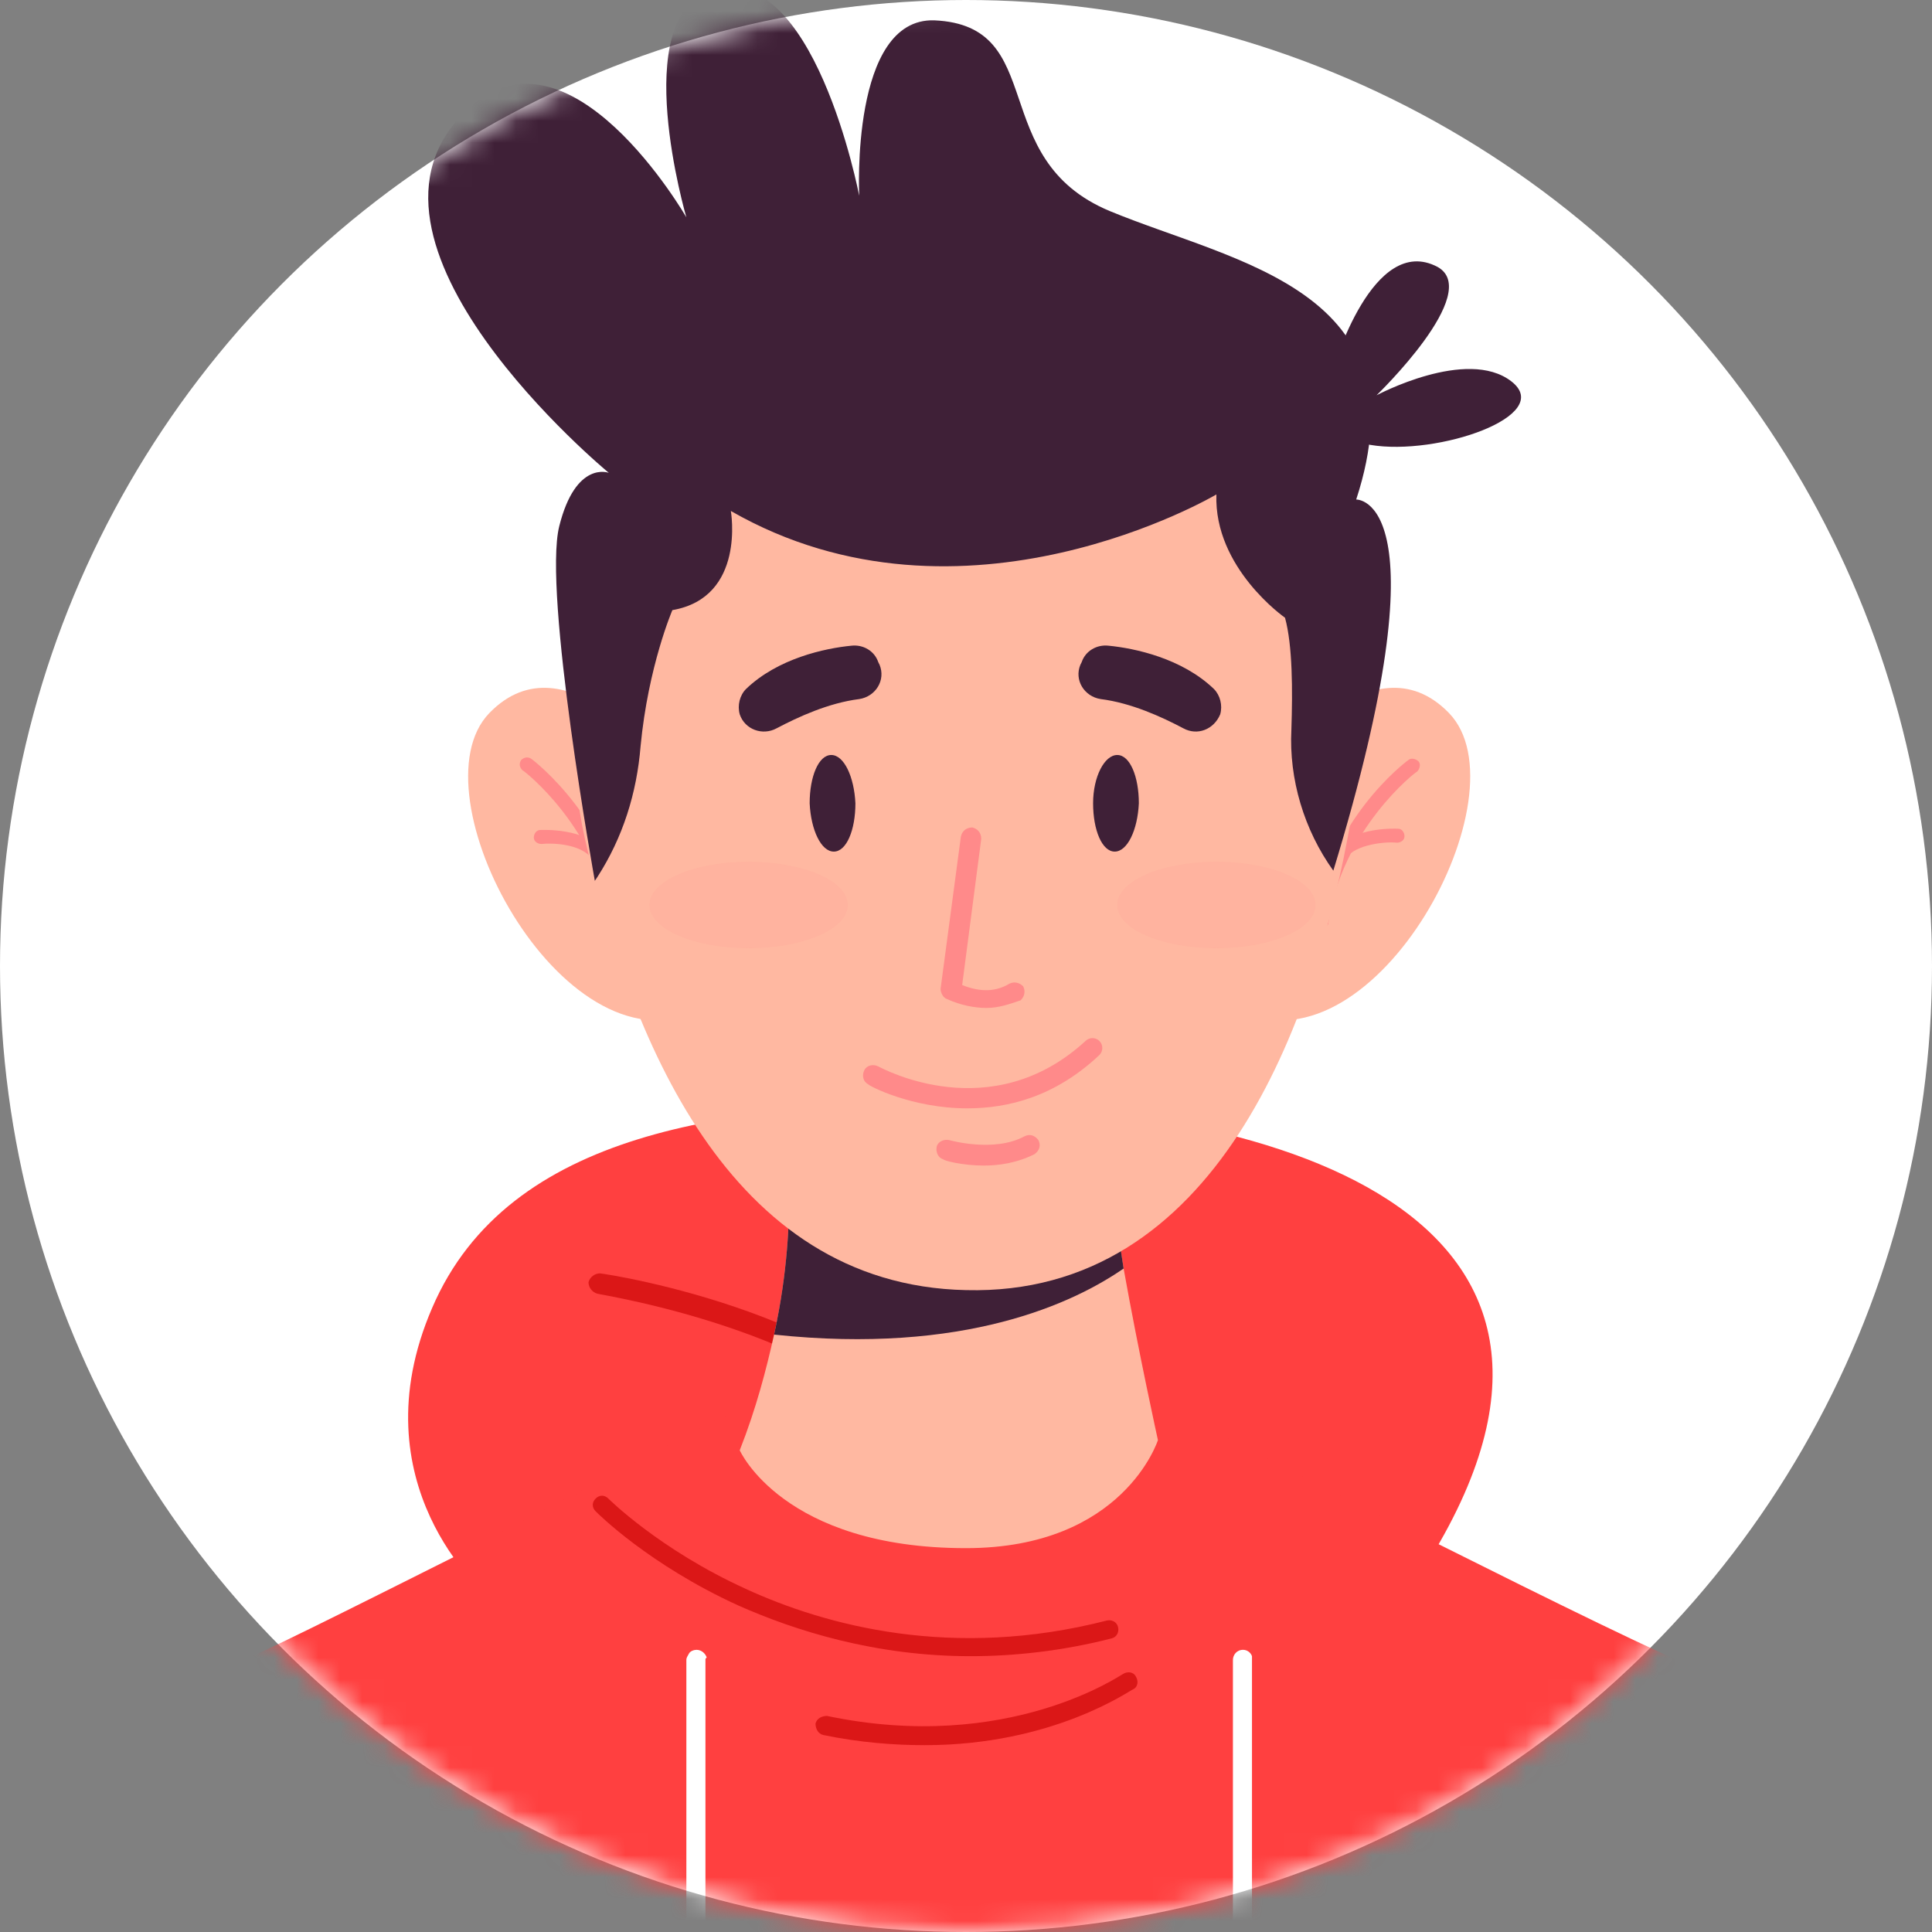 <svg width="88" height="88" viewBox="0 0 88 88" fill="none" xmlns="http://www.w3.org/2000/svg">
<rect x="0" y="0" width="88" height="88" fill="#808080" stroke="none"/>
<circle cx="44" cy="44" r="44" fill="white"/>
<mask id="mask0_40:3140" style="mask-type:alpha" maskUnits="userSpaceOnUse" x="0" y="0" width="88" height="88">
<circle cx="44" cy="44" r="44" fill="#C4C4C4"/>
</mask>
<g mask="url(#mask0_40:3140)">
<path d="M22.115 72.6C22.115 72.6 16.21 67.621 19.684 59.574C23.157 51.468 33.347 50.31 43.189 50.253C58.126 50.253 76.015 55.405 64.089 72.6C64.089 72.6 49.268 82.384 22.115 72.6Z" fill="#FF4040"/>
<path d="M47.766 65.676C47.592 65.676 47.418 65.56 47.36 65.387C46.26 62.029 43.25 59.887 43.192 59.829C42.96 59.713 42.96 59.423 43.076 59.192C43.192 58.96 43.481 58.96 43.713 59.076C43.829 59.192 47.013 61.392 48.171 65.097C48.229 65.329 48.113 65.56 47.881 65.676C47.881 65.676 47.823 65.676 47.766 65.676Z" fill="#E96D17"/>
<path d="M43.247 67.032C43.073 67.032 42.958 66.974 42.842 66.8C38.963 60.721 27.326 58.984 27.21 58.926C26.979 58.868 26.805 58.637 26.805 58.405C26.863 58.174 27.094 58 27.326 58C27.847 58.058 39.484 59.853 43.594 66.279C43.71 66.51 43.652 66.742 43.479 66.916C43.421 67.032 43.305 67.032 43.247 67.032Z" fill="#DB1717"/>
<path d="M83.484 88.058H4.052C4.052 88.058 4.863 78.158 9.668 76.247C11.579 75.495 16.037 73.237 20.668 70.921C27.095 67.621 33.868 64.032 34.563 63.684C34.621 63.684 34.621 63.626 34.621 63.626L35.2 63.742C35.953 63.916 36.705 64.032 37.458 64.205C38.21 64.321 38.963 64.437 39.716 64.495C43.884 64.9 48.168 64.611 52.279 63.626C52.279 63.626 57.489 66.29 63.279 69.242C64.031 69.59 64.784 69.995 65.537 70.342C70.631 72.889 75.784 75.437 77.868 76.247C82.674 78.158 83.484 88.058 83.484 88.058Z" fill="#FF4040"/>
<path d="M44.209 75.437C39.867 75.437 36.22 74.279 33.614 73.121C29.562 71.268 27.246 68.953 27.13 68.837C26.956 68.663 26.956 68.432 27.13 68.258C27.304 68.084 27.535 68.084 27.709 68.258C27.709 68.258 30.025 70.574 33.962 72.368C37.609 74.047 43.399 75.611 50.404 73.816C50.635 73.758 50.867 73.874 50.925 74.105C50.983 74.337 50.867 74.568 50.635 74.626C48.377 75.205 46.178 75.437 44.209 75.437Z" fill="#DB1717"/>
<path d="M42.125 79.49C40.735 79.49 39.172 79.374 37.493 79.026C37.261 78.968 37.146 78.737 37.146 78.505C37.203 78.274 37.435 78.158 37.667 78.158C45.946 79.895 51.098 76.247 51.156 76.247C51.33 76.132 51.619 76.132 51.735 76.363C51.851 76.537 51.851 76.826 51.619 76.942C51.446 77 47.972 79.49 42.125 79.49Z" fill="#DB1717"/>
<path d="M52.742 65.595C52.742 65.595 51.179 70.516 44 70.516C35.663 70.516 33.694 66.058 33.694 66.058C34.447 64.147 34.91 62.353 35.258 60.789C35.895 57.895 35.952 55.579 35.952 54.19L50.6 53.611C50.715 54.826 50.947 56.332 51.179 57.779C51.873 61.658 52.742 65.595 52.742 65.595Z" fill="#FFB8A1"/>
<path d="M51.179 57.779C48.921 59.342 43.942 61.716 35.258 60.789C35.895 57.895 35.952 55.579 35.952 54.19L50.6 53.611C50.716 54.826 50.947 56.274 51.179 57.779Z" fill="#3F2037"/>
<path d="M30.336 35.026C30.336 35.026 25.821 28.832 22.289 32.479C18.758 36.126 25.589 48.863 31.726 46.084L30.336 35.026Z" fill="#FFB8A1"/>
<path d="M28.137 42.321C27.963 42.321 27.847 42.205 27.847 42.032C27.268 37.747 23.853 35.084 23.795 35.084C23.679 34.968 23.621 34.795 23.737 34.621C23.853 34.505 24.026 34.447 24.2 34.563C24.374 34.679 27.847 37.4 28.484 41.916C28.484 42.147 28.368 42.321 28.137 42.321C28.195 42.321 28.195 42.321 28.137 42.321Z" fill="#FF8A8A"/>
<path d="M27.21 39.253C27.094 39.253 27.037 39.195 26.979 39.137C26.515 38.442 25.184 38.384 24.663 38.442C24.489 38.442 24.315 38.326 24.315 38.153C24.315 37.979 24.431 37.805 24.605 37.805C24.663 37.805 26.747 37.69 27.442 38.789C27.558 38.905 27.5 39.137 27.384 39.253C27.326 39.253 27.268 39.253 27.21 39.253Z" fill="#FF8A8A"/>
<path d="M57.953 35.026C57.953 35.026 62.468 28.832 66 32.479C69.531 36.126 62.7 48.863 56.563 46.084L57.953 35.026Z" fill="#FFB8A1"/>
<path d="M60.152 42.321C60.152 42.321 60.094 42.321 60.152 42.321C59.921 42.321 59.805 42.147 59.863 41.974C60.5 37.4 63.973 34.737 64.147 34.621C64.263 34.505 64.494 34.563 64.61 34.679C64.726 34.795 64.668 35.026 64.552 35.142C64.494 35.142 61.079 37.805 60.5 42.09C60.442 42.205 60.268 42.321 60.152 42.321Z" fill="#FF8A8A"/>
<path d="M61.079 39.253C61.021 39.253 60.963 39.253 60.905 39.195C60.789 39.079 60.731 38.905 60.847 38.732C61.6 37.632 63.626 37.747 63.684 37.747C63.858 37.747 63.973 37.921 63.973 38.095C63.973 38.269 63.8 38.384 63.626 38.384C63.163 38.326 61.773 38.442 61.31 39.079C61.31 39.195 61.194 39.253 61.079 39.253Z" fill="#FF8A8A"/>
<path d="M47.995 17.021C35.258 13.895 23.794 25.416 26.631 38.153C28.658 47.126 33.115 58.532 44 58.763C55.347 59.053 59.921 46.663 61.542 37.284C63.047 28.716 58.01 20.263 49.731 17.542C49.152 17.311 48.573 17.137 47.995 17.021Z" fill="#FFB8A1"/>
<path d="M44.926 45.91C44.405 45.91 43.768 45.795 43.131 45.505C42.958 45.447 42.842 45.216 42.842 45.042L43.768 38.095C43.826 37.863 44 37.69 44.289 37.69C44.521 37.747 44.694 37.921 44.694 38.211L43.826 44.868C44.694 45.216 45.389 45.158 45.968 44.81C46.2 44.695 46.431 44.753 46.605 44.926C46.721 45.158 46.663 45.389 46.489 45.563C45.968 45.737 45.505 45.91 44.926 45.91Z" fill="#FF8A8A"/>
<path d="M44.057 50.484C41.51 50.484 39.542 49.442 39.542 49.384C39.31 49.268 39.252 48.979 39.368 48.747C39.484 48.516 39.773 48.458 40.005 48.574C40.236 48.69 45.157 51.353 49.442 47.416C49.615 47.242 49.905 47.242 50.078 47.416C50.252 47.59 50.252 47.879 50.078 48.053C48.052 49.963 45.91 50.484 44.057 50.484Z" fill="#FF8A8A"/>
<path d="M44.81 53.09C43.826 53.09 42.957 52.858 42.957 52.8C42.726 52.742 42.61 52.453 42.668 52.221C42.726 51.989 43.015 51.874 43.247 51.932C43.247 51.932 45.273 52.511 46.663 51.758C46.894 51.642 47.126 51.7 47.299 51.932C47.415 52.163 47.357 52.395 47.126 52.568C46.315 52.974 45.505 53.09 44.81 53.09Z" fill="#FF8A8A"/>
<path d="M35.373 33.174C36.358 32.653 37.747 32.016 39.136 31.842C39.889 31.726 40.352 30.974 40.063 30.279L40.005 30.163C39.831 29.642 39.31 29.353 38.789 29.41C37.573 29.526 35.431 29.989 33.984 31.379C33.694 31.668 33.579 32.132 33.694 32.537C33.926 33.232 34.736 33.521 35.373 33.174Z" fill="#3F2037"/>
<path d="M53.9 33.174C52.915 32.653 51.526 32.016 50.136 31.842C49.384 31.726 48.921 30.974 49.21 30.279L49.268 30.163C49.442 29.642 49.963 29.353 50.484 29.41C51.7 29.526 53.842 29.989 55.289 31.379C55.579 31.668 55.694 32.132 55.579 32.537C55.289 33.232 54.536 33.521 53.9 33.174Z" fill="#3F2037"/>
<g opacity="0.5">
<g opacity="0.5">
<path opacity="0.5" d="M38.615 41.221C38.615 42.321 36.589 43.19 34.099 43.19C31.61 43.19 29.584 42.321 29.584 41.221C29.584 40.121 31.61 39.253 34.099 39.253C36.589 39.253 38.615 40.121 38.615 41.221Z" fill="#FF8A8A"/>
</g>
</g>
<g opacity="0.5">
<g opacity="0.5">
<path opacity="0.5" d="M59.921 41.221C59.921 42.321 57.894 43.19 55.405 43.19C52.916 43.19 50.889 42.321 50.889 41.221C50.889 40.121 52.916 39.253 55.405 39.253C57.894 39.253 59.921 40.121 59.921 41.221Z" fill="#FF8A8A"/>
</g>
</g>
<path d="M27.094 40.121C27.094 40.121 24.721 26.979 25.473 23.968C26.226 20.958 27.731 21.537 27.731 21.537C27.731 21.537 14.878 10.942 21.305 4.979C25.936 0.637 31.263 9.9 31.263 9.9C31.263 9.9 28.599 0.811 32.363 -0.405C37.052 -1.968 39.136 8.916 39.136 8.916C39.136 8.916 38.731 0.811 42.552 0.926C47.821 1.158 44.868 7.237 50.542 9.611C56.273 11.984 64.9 13.2 61.773 22.753C61.773 22.753 65.942 22.579 60.731 39.658C59.4 37.805 58.705 35.489 58.821 33.232C58.878 31.437 58.878 29.41 58.531 28.137C58.531 28.137 55.289 25.879 55.405 22.521C55.405 22.521 43.884 29.353 33.289 23.274C33.289 23.274 33.984 27.21 30.626 27.79C30.626 27.79 29.526 30.337 29.178 33.984C29.005 36.126 28.368 38.153 27.21 39.947L27.094 40.121Z" fill="#3F2037"/>
<path d="M60.731 16.79C60.731 16.79 62.526 10.595 65.479 12.158C67.563 13.316 62.7 18.005 62.7 18.005C62.7 18.005 66.81 15.805 68.837 17.368C70.863 18.932 65.479 20.784 62.41 20.263C59.284 19.684 60.731 16.79 60.731 16.79Z" fill="#3F2037"/>
<path d="M38.963 36.59C38.963 37.805 38.558 38.789 37.979 38.789C37.4 38.789 36.937 37.805 36.879 36.59C36.879 35.374 37.284 34.389 37.863 34.389C38.442 34.389 38.905 35.374 38.963 36.59Z" fill="#3F2037"/>
<path d="M49.789 36.59C49.789 37.805 50.195 38.789 50.773 38.789C51.352 38.789 51.816 37.805 51.873 36.59C51.873 35.374 51.468 34.389 50.889 34.389C50.31 34.389 49.789 35.374 49.789 36.59Z" fill="#3F2037"/>
<path d="M32.132 75.611V88.058H31.263V75.611C31.263 75.495 31.321 75.437 31.379 75.321C31.437 75.205 31.61 75.147 31.726 75.147C31.958 75.147 32.132 75.321 32.189 75.495C32.132 75.553 32.132 75.553 32.132 75.611Z" fill="white"/>
<path d="M57.026 75.611V88.058H56.158V75.611C56.158 75.379 56.331 75.147 56.621 75.147C56.795 75.147 56.968 75.263 57.026 75.437C57.026 75.495 57.026 75.553 57.026 75.611Z" fill="white"/>
</g>
</svg>
